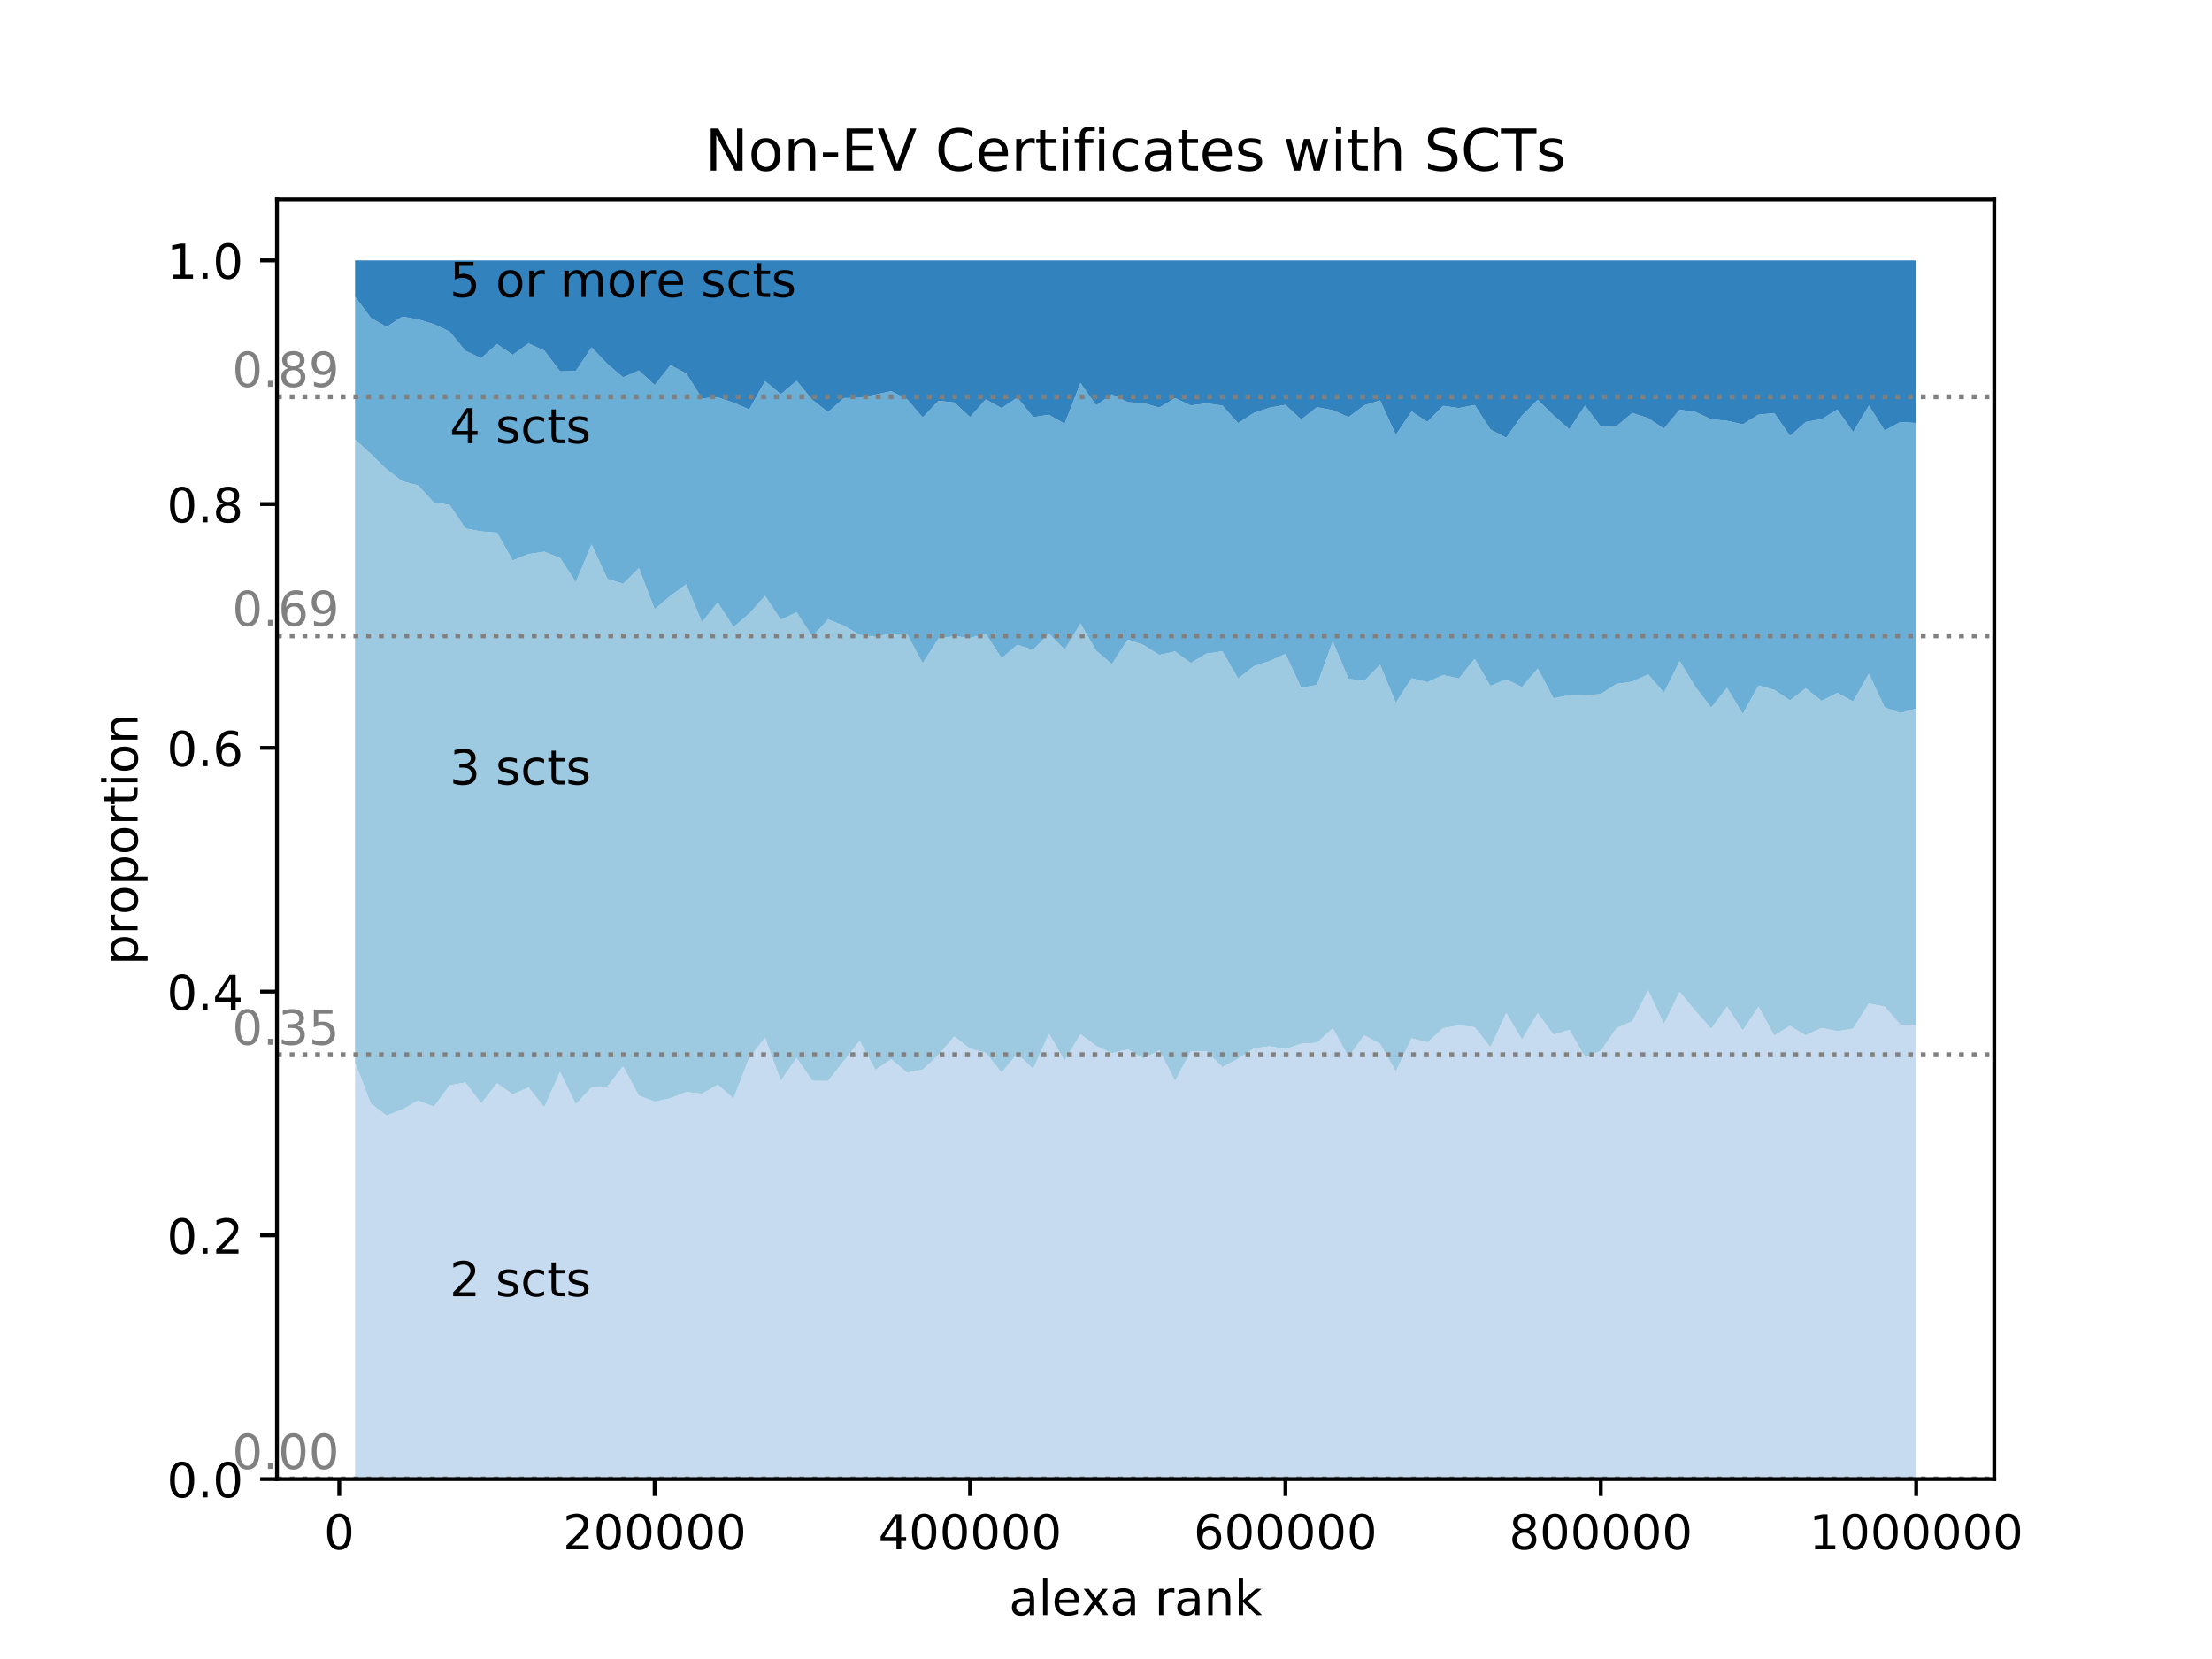 <?xml version="1.0" encoding="utf-8" standalone="no"?>
<!DOCTYPE svg PUBLIC "-//W3C//DTD SVG 1.1//EN"
  "http://www.w3.org/Graphics/SVG/1.1/DTD/svg11.dtd">
<!-- Created with matplotlib (http://matplotlib.org/) -->
<svg height="345pt" version="1.1" viewBox="0 0 460 345" width="460pt" xmlns="http://www.w3.org/2000/svg" xmlns:xlink="http://www.w3.org/1999/xlink">
 <defs>
  <style type="text/css">
*{stroke-linecap:butt;stroke-linejoin:round;}
  </style>
 </defs>
 <g id="figure_1">
  <g id="patch_1">
   <path d="M 0 345.6 
L 460.8 345.6 
L 460.8 0 
L 0 0 
z
" style="fill:#ffffff;"/>
  </g>
  <g id="axes_1">
   <g id="patch_2">
    <path d="M 57.6 307.584 
L 414.72 307.584 
L 414.72 41.472 
L 57.6 41.472 
z
" style="fill:#ffffff;"/>
   </g>
   <g id="PolyCollection_1">
    <path clip-path="url(#p43e3d0c79c)" d="M 73.833 307.539 
L 73.833 307.584 
L 77.112 307.584 
L 80.391 307.584 
L 83.671 307.584 
L 86.95 307.584 
L 90.229 307.584 
L 93.509 307.584 
L 96.788 307.584 
L 100.067 307.584 
L 103.347 307.584 
L 106.626 307.584 
L 109.905 307.584 
L 113.185 307.584 
L 116.464 307.584 
L 119.743 307.584 
L 123.023 307.584 
L 126.302 307.584 
L 129.581 307.584 
L 132.861 307.584 
L 136.14 307.584 
L 139.42 307.584 
L 142.699 307.584 
L 145.978 307.584 
L 149.258 307.584 
L 152.537 307.584 
L 155.816 307.584 
L 159.096 307.584 
L 162.375 307.584 
L 165.654 307.584 
L 168.934 307.584 
L 172.213 307.584 
L 175.492 307.584 
L 178.772 307.584 
L 182.051 307.584 
L 185.33 307.584 
L 188.61 307.584 
L 191.889 307.584 
L 195.168 307.584 
L 198.448 307.584 
L 201.727 307.584 
L 205.006 307.584 
L 208.286 307.584 
L 211.565 307.584 
L 214.844 307.584 
L 218.124 307.584 
L 221.403 307.584 
L 224.682 307.584 
L 227.962 307.584 
L 231.241 307.584 
L 234.52 307.584 
L 237.8 307.584 
L 241.079 307.584 
L 244.358 307.584 
L 247.638 307.584 
L 250.917 307.584 
L 254.196 307.584 
L 257.476 307.584 
L 260.755 307.584 
L 264.034 307.584 
L 267.314 307.584 
L 270.593 307.584 
L 273.872 307.584 
L 277.152 307.584 
L 280.431 307.584 
L 283.71 307.584 
L 286.99 307.584 
L 290.269 307.584 
L 293.548 307.584 
L 296.828 307.584 
L 300.107 307.584 
L 303.386 307.584 
L 306.666 307.584 
L 309.945 307.584 
L 313.224 307.584 
L 316.504 307.584 
L 319.783 307.584 
L 323.062 307.584 
L 326.342 307.584 
L 329.621 307.584 
L 332.9 307.584 
L 336.18 307.584 
L 339.459 307.584 
L 342.739 307.584 
L 346.018 307.584 
L 349.297 307.584 
L 352.577 307.584 
L 355.856 307.584 
L 359.135 307.584 
L 362.415 307.584 
L 365.694 307.584 
L 368.973 307.584 
L 372.253 307.584 
L 375.532 307.584 
L 378.811 307.584 
L 382.091 307.584 
L 385.37 307.584 
L 388.649 307.584 
L 391.929 307.584 
L 395.208 307.584 
L 398.487 307.584 
L 398.487 307.584 
L 398.487 307.584 
L 395.208 307.406 
L 391.929 307.584 
L 388.649 307.406 
L 385.37 307.584 
L 382.091 307.584 
L 378.811 307.584 
L 375.532 307.406 
L 372.253 307.584 
L 368.973 307.584 
L 365.694 307.584 
L 362.415 307.584 
L 359.135 307.497 
L 355.856 307.584 
L 352.577 307.584 
L 349.297 307.584 
L 346.018 307.403 
L 342.739 307.584 
L 339.459 307.226 
L 336.18 307.584 
L 332.9 307.584 
L 329.621 307.322 
L 326.342 307.496 
L 323.062 307.584 
L 319.783 307.584 
L 316.504 307.584 
L 313.224 307.584 
L 309.945 307.584 
L 306.666 307.495 
L 303.386 307.584 
L 300.107 307.584 
L 296.828 307.584 
L 293.548 307.4 
L 290.269 307.584 
L 286.99 307.408 
L 283.71 307.584 
L 280.431 307.584 
L 277.152 307.584 
L 273.872 307.584 
L 270.593 307.402 
L 267.314 307.235 
L 264.034 307.584 
L 260.755 307.584 
L 257.476 307.584 
L 254.196 307.584 
L 250.917 307.584 
L 247.638 307.584 
L 244.358 307.584 
L 241.079 307.491 
L 237.8 307.584 
L 234.52 307.584 
L 231.241 307.584 
L 227.962 307.584 
L 224.682 307.397 
L 221.403 307.584 
L 218.124 307.414 
L 214.844 307.493 
L 211.565 307.584 
L 208.286 307.225 
L 205.006 307.409 
L 201.727 307.584 
L 198.448 307.406 
L 195.168 307.584 
L 191.889 307.584 
L 188.61 307.398 
L 185.33 307.584 
L 182.051 307.584 
L 178.772 307.584 
L 175.492 307.584 
L 172.213 307.584 
L 168.934 307.411 
L 165.654 307.584 
L 162.375 307.584 
L 159.096 307.406 
L 155.816 307.584 
L 152.537 307.584 
L 149.258 307.584 
L 145.978 307.407 
L 142.699 307.584 
L 139.42 307.584 
L 136.14 307.584 
L 132.861 307.406 
L 129.581 307.584 
L 126.302 307.584 
L 123.023 307.584 
L 119.743 307.584 
L 116.464 307.584 
L 113.185 307.584 
L 109.905 307.584 
L 106.626 307.584 
L 103.347 307.584 
L 100.067 307.584 
L 96.788 307.584 
L 93.509 307.584 
L 90.229 307.584 
L 86.95 307.584 
L 83.671 307.584 
L 80.391 307.584 
L 77.112 307.584 
L 73.833 307.539 
z
" style="fill:#fdae6b;"/>
   </g>
   <g id="PolyCollection_2">
    <path clip-path="url(#p43e3d0c79c)" d="M 73.833 220.939 
L 73.833 307.539 
L 77.112 307.584 
L 80.391 307.584 
L 83.671 307.584 
L 86.95 307.584 
L 90.229 307.584 
L 93.509 307.584 
L 96.788 307.584 
L 100.067 307.584 
L 103.347 307.584 
L 106.626 307.584 
L 109.905 307.584 
L 113.185 307.584 
L 116.464 307.584 
L 119.743 307.584 
L 123.023 307.584 
L 126.302 307.584 
L 129.581 307.584 
L 132.861 307.406 
L 136.14 307.584 
L 139.42 307.584 
L 142.699 307.584 
L 145.978 307.407 
L 149.258 307.584 
L 152.537 307.584 
L 155.816 307.584 
L 159.096 307.406 
L 162.375 307.584 
L 165.654 307.584 
L 168.934 307.411 
L 172.213 307.584 
L 175.492 307.584 
L 178.772 307.584 
L 182.051 307.584 
L 185.33 307.584 
L 188.61 307.398 
L 191.889 307.584 
L 195.168 307.584 
L 198.448 307.406 
L 201.727 307.584 
L 205.006 307.409 
L 208.286 307.225 
L 211.565 307.584 
L 214.844 307.493 
L 218.124 307.414 
L 221.403 307.584 
L 224.682 307.397 
L 227.962 307.584 
L 231.241 307.584 
L 234.52 307.584 
L 237.8 307.584 
L 241.079 307.491 
L 244.358 307.584 
L 247.638 307.584 
L 250.917 307.584 
L 254.196 307.584 
L 257.476 307.584 
L 260.755 307.584 
L 264.034 307.584 
L 267.314 307.235 
L 270.593 307.402 
L 273.872 307.584 
L 277.152 307.584 
L 280.431 307.584 
L 283.71 307.584 
L 286.99 307.408 
L 290.269 307.584 
L 293.548 307.4 
L 296.828 307.584 
L 300.107 307.584 
L 303.386 307.584 
L 306.666 307.495 
L 309.945 307.584 
L 313.224 307.584 
L 316.504 307.584 
L 319.783 307.584 
L 323.062 307.584 
L 326.342 307.496 
L 329.621 307.322 
L 332.9 307.584 
L 336.18 307.584 
L 339.459 307.226 
L 342.739 307.584 
L 346.018 307.403 
L 349.297 307.584 
L 352.577 307.584 
L 355.856 307.584 
L 359.135 307.497 
L 362.415 307.584 
L 365.694 307.584 
L 368.973 307.584 
L 372.253 307.584 
L 375.532 307.406 
L 378.811 307.584 
L 382.091 307.584 
L 385.37 307.584 
L 388.649 307.406 
L 391.929 307.584 
L 395.208 307.406 
L 398.487 307.584 
L 398.487 213.077 
L 398.487 213.077 
L 395.208 213.09 
L 391.929 209.337 
L 388.649 208.702 
L 385.37 213.898 
L 382.091 214.451 
L 378.811 213.766 
L 375.532 215.311 
L 372.253 213.348 
L 368.973 215.338 
L 365.694 209.373 
L 362.415 214.303 
L 359.135 209.335 
L 355.856 213.958 
L 352.577 210.249 
L 349.297 206.244 
L 346.018 212.974 
L 342.739 205.951 
L 339.459 212.376 
L 336.18 213.799 
L 332.9 218.545 
L 329.621 219.845 
L 326.342 214.184 
L 323.062 215.174 
L 319.783 210.707 
L 316.504 216.19 
L 313.224 210.657 
L 309.945 217.79 
L 306.666 213.609 
L 303.386 213.246 
L 300.107 213.821 
L 296.828 216.788 
L 293.548 215.908 
L 290.269 222.841 
L 286.99 217.063 
L 283.71 215.317 
L 280.431 219.774 
L 277.152 213.842 
L 273.872 216.859 
L 270.593 217.057 
L 267.314 218.155 
L 264.034 217.578 
L 260.755 218.025 
L 257.476 220.188 
L 254.196 221.922 
L 250.917 218.628 
L 247.638 218.648 
L 244.358 224.797 
L 241.079 218.437 
L 237.8 220.145 
L 234.52 218.203 
L 231.241 219.046 
L 227.962 217.525 
L 224.682 215.067 
L 221.403 220.584 
L 218.124 214.983 
L 214.844 222.317 
L 211.565 219.139 
L 208.286 223.044 
L 205.006 218.928 
L 201.727 218.092 
L 198.448 215.537 
L 195.168 219.386 
L 191.889 222.44 
L 188.61 223.073 
L 185.33 220.301 
L 182.051 222.492 
L 178.772 216.475 
L 175.492 220.624 
L 172.213 224.811 
L 168.934 224.773 
L 165.654 219.997 
L 162.375 224.765 
L 159.096 215.795 
L 155.816 219.984 
L 152.537 228.458 
L 149.258 225.597 
L 145.978 227.443 
L 142.699 227.092 
L 139.42 228.395 
L 136.14 229.09 
L 132.861 227.868 
L 129.581 221.753 
L 126.302 225.965 
L 123.023 226.121 
L 119.743 229.66 
L 116.464 222.937 
L 113.185 230.252 
L 109.905 226.155 
L 106.626 227.597 
L 103.347 225.291 
L 100.067 229.484 
L 96.788 225.117 
L 93.509 225.69 
L 90.229 230.16 
L 86.95 228.885 
L 83.671 230.716 
L 80.391 232.005 
L 77.112 229.486 
L 73.833 220.939 
z
" style="fill:#c6dbef;"/>
   </g>
   <g id="PolyCollection_3">
    <path clip-path="url(#p43e3d0c79c)" d="M 73.833 91.4 
L 73.833 220.939 
L 77.112 229.486 
L 80.391 232.005 
L 83.671 230.716 
L 86.95 228.885 
L 90.229 230.16 
L 93.509 225.69 
L 96.788 225.117 
L 100.067 229.484 
L 103.347 225.291 
L 106.626 227.597 
L 109.905 226.155 
L 113.185 230.252 
L 116.464 222.937 
L 119.743 229.66 
L 123.023 226.121 
L 126.302 225.965 
L 129.581 221.753 
L 132.861 227.868 
L 136.14 229.09 
L 139.42 228.395 
L 142.699 227.092 
L 145.978 227.443 
L 149.258 225.597 
L 152.537 228.458 
L 155.816 219.984 
L 159.096 215.795 
L 162.375 224.765 
L 165.654 219.997 
L 168.934 224.773 
L 172.213 224.811 
L 175.492 220.624 
L 178.772 216.475 
L 182.051 222.492 
L 185.33 220.301 
L 188.61 223.073 
L 191.889 222.44 
L 195.168 219.386 
L 198.448 215.537 
L 201.727 218.092 
L 205.006 218.928 
L 208.286 223.044 
L 211.565 219.139 
L 214.844 222.317 
L 218.124 214.983 
L 221.403 220.584 
L 224.682 215.067 
L 227.962 217.525 
L 231.241 219.046 
L 234.52 218.203 
L 237.8 220.145 
L 241.079 218.437 
L 244.358 224.797 
L 247.638 218.648 
L 250.917 218.628 
L 254.196 221.922 
L 257.476 220.188 
L 260.755 218.025 
L 264.034 217.578 
L 267.314 218.155 
L 270.593 217.057 
L 273.872 216.859 
L 277.152 213.842 
L 280.431 219.774 
L 283.71 215.317 
L 286.99 217.063 
L 290.269 222.841 
L 293.548 215.908 
L 296.828 216.788 
L 300.107 213.821 
L 303.386 213.246 
L 306.666 213.609 
L 309.945 217.79 
L 313.224 210.657 
L 316.504 216.19 
L 319.783 210.707 
L 323.062 215.174 
L 326.342 214.184 
L 329.621 219.845 
L 332.9 218.545 
L 336.18 213.799 
L 339.459 212.376 
L 342.739 205.951 
L 346.018 212.974 
L 349.297 206.244 
L 352.577 210.249 
L 355.856 213.958 
L 359.135 209.335 
L 362.415 214.303 
L 365.694 209.373 
L 368.973 215.338 
L 372.253 213.348 
L 375.532 215.311 
L 378.811 213.766 
L 382.091 214.451 
L 385.37 213.898 
L 388.649 208.702 
L 391.929 209.337 
L 395.208 213.09 
L 398.487 213.077 
L 398.487 147.347 
L 398.487 147.347 
L 395.208 148.281 
L 391.929 147.114 
L 388.649 140.109 
L 385.37 145.876 
L 382.091 144.074 
L 378.811 145.759 
L 375.532 143.128 
L 372.253 145.661 
L 368.973 143.456 
L 365.694 142.543 
L 362.415 148.474 
L 359.135 143.049 
L 355.856 147.146 
L 352.577 142.87 
L 349.297 137.484 
L 346.018 144.051 
L 342.739 140.247 
L 339.459 141.753 
L 336.18 142.217 
L 332.9 144.331 
L 329.621 144.59 
L 326.342 144.551 
L 323.062 145.223 
L 319.783 139.047 
L 316.504 142.879 
L 313.224 141.272 
L 309.945 142.645 
L 306.666 137.027 
L 303.386 141.11 
L 300.107 140.394 
L 296.828 141.87 
L 293.548 141.043 
L 290.269 146.161 
L 286.99 138.243 
L 283.71 141.612 
L 280.431 141.165 
L 277.152 133.416 
L 273.872 142.44 
L 270.593 143.03 
L 267.314 135.975 
L 264.034 137.483 
L 260.755 138.535 
L 257.476 141.103 
L 254.196 135.441 
L 250.917 135.92 
L 247.638 137.881 
L 244.358 135.481 
L 241.079 136.197 
L 237.8 134.14 
L 234.52 133.01 
L 231.241 138.128 
L 227.962 135.326 
L 224.682 129.653 
L 221.403 135.132 
L 218.124 131.752 
L 214.844 135.143 
L 211.565 134.093 
L 208.286 136.887 
L 205.006 131.849 
L 201.727 132.652 
L 198.448 132.304 
L 195.168 132.795 
L 191.889 137.93 
L 188.61 131.861 
L 185.33 131.719 
L 182.051 132.443 
L 178.772 132.026 
L 175.492 130.115 
L 172.213 128.817 
L 168.934 132.378 
L 165.654 127.344 
L 162.375 128.887 
L 159.096 123.918 
L 155.816 127.615 
L 152.537 130.396 
L 149.258 125.271 
L 145.978 129.414 
L 142.699 121.499 
L 139.42 123.912 
L 136.14 126.681 
L 132.861 118.148 
L 129.581 121.429 
L 126.302 120.365 
L 123.023 113.225 
L 119.743 121.067 
L 116.464 116.04 
L 113.185 114.742 
L 109.905 115.216 
L 106.626 116.561 
L 103.347 110.761 
L 100.067 110.509 
L 96.788 109.896 
L 93.509 105.004 
L 90.229 104.516 
L 86.95 100.952 
L 83.671 100.097 
L 80.391 97.591 
L 77.112 94.411 
L 73.833 91.4 
z
" style="fill:#9ecae1;"/>
   </g>
   <g id="PolyCollection_4">
    <path clip-path="url(#p43e3d0c79c)" d="M 73.833 61.676 
L 73.833 91.4 
L 77.112 94.411 
L 80.391 97.591 
L 83.671 100.097 
L 86.95 100.952 
L 90.229 104.516 
L 93.509 105.004 
L 96.788 109.896 
L 100.067 110.509 
L 103.347 110.761 
L 106.626 116.561 
L 109.905 115.216 
L 113.185 114.742 
L 116.464 116.04 
L 119.743 121.067 
L 123.023 113.225 
L 126.302 120.365 
L 129.581 121.429 
L 132.861 118.148 
L 136.14 126.681 
L 139.42 123.912 
L 142.699 121.499 
L 145.978 129.414 
L 149.258 125.271 
L 152.537 130.396 
L 155.816 127.615 
L 159.096 123.918 
L 162.375 128.887 
L 165.654 127.344 
L 168.934 132.378 
L 172.213 128.817 
L 175.492 130.115 
L 178.772 132.026 
L 182.051 132.443 
L 185.33 131.719 
L 188.61 131.861 
L 191.889 137.93 
L 195.168 132.795 
L 198.448 132.304 
L 201.727 132.652 
L 205.006 131.849 
L 208.286 136.887 
L 211.565 134.093 
L 214.844 135.143 
L 218.124 131.752 
L 221.403 135.132 
L 224.682 129.653 
L 227.962 135.326 
L 231.241 138.128 
L 234.52 133.01 
L 237.8 134.14 
L 241.079 136.197 
L 244.358 135.481 
L 247.638 137.881 
L 250.917 135.92 
L 254.196 135.441 
L 257.476 141.103 
L 260.755 138.535 
L 264.034 137.483 
L 267.314 135.975 
L 270.593 143.03 
L 273.872 142.44 
L 277.152 133.416 
L 280.431 141.165 
L 283.71 141.612 
L 286.99 138.243 
L 290.269 146.161 
L 293.548 141.043 
L 296.828 141.87 
L 300.107 140.394 
L 303.386 141.11 
L 306.666 137.027 
L 309.945 142.645 
L 313.224 141.272 
L 316.504 142.879 
L 319.783 139.047 
L 323.062 145.223 
L 326.342 144.551 
L 329.621 144.59 
L 332.9 144.331 
L 336.18 142.217 
L 339.459 141.753 
L 342.739 140.247 
L 346.018 144.051 
L 349.297 137.484 
L 352.577 142.87 
L 355.856 147.146 
L 359.135 143.049 
L 362.415 148.474 
L 365.694 142.543 
L 368.973 143.456 
L 372.253 145.661 
L 375.532 143.128 
L 378.811 145.759 
L 382.091 144.074 
L 385.37 145.876 
L 388.649 140.109 
L 391.929 147.114 
L 395.208 148.281 
L 398.487 147.347 
L 398.487 87.965 
L 398.487 87.965 
L 395.208 87.752 
L 391.929 89.531 
L 388.649 84.343 
L 385.37 89.842 
L 382.091 85.16 
L 378.811 87.178 
L 375.532 87.746 
L 372.253 90.66 
L 368.973 85.9 
L 365.694 86.233 
L 362.415 88.239 
L 359.135 87.505 
L 355.856 87.194 
L 352.577 85.681 
L 349.297 85.194 
L 346.018 89.148 
L 342.739 86.95 
L 339.459 85.88 
L 336.18 88.599 
L 332.9 88.736 
L 329.621 84.351 
L 326.342 89.268 
L 323.062 86.368 
L 319.783 83.171 
L 316.504 86.411 
L 313.224 91.043 
L 309.945 89.303 
L 306.666 84.227 
L 303.386 84.859 
L 300.107 84.397 
L 296.828 87.743 
L 293.548 85.56 
L 290.269 90.425 
L 286.99 83.262 
L 283.71 84.296 
L 280.431 86.744 
L 277.152 85.302 
L 273.872 84.675 
L 270.593 87.237 
L 267.314 84.187 
L 264.034 84.777 
L 260.755 85.869 
L 257.476 88 
L 254.196 84.335 
L 250.917 83.889 
L 247.638 84.315 
L 244.358 82.798 
L 241.079 84.762 
L 237.8 83.829 
L 234.52 83.641 
L 231.241 81.993 
L 227.962 84.287 
L 224.682 79.656 
L 221.403 88.124 
L 218.124 86.261 
L 214.844 86.743 
L 211.565 82.672 
L 208.286 84.869 
L 205.006 83.054 
L 201.727 86.736 
L 198.448 83.699 
L 195.168 83.354 
L 191.889 86.808 
L 188.61 82.997 
L 185.33 81.36 
L 182.051 82.049 
L 178.772 82.725 
L 175.492 82.785 
L 172.213 85.708 
L 168.934 83.158 
L 165.654 79.208 
L 162.375 81.979 
L 159.096 79.266 
L 155.816 85.14 
L 152.537 83.732 
L 149.258 82.63 
L 145.978 82.835 
L 142.699 77.656 
L 139.42 75.957 
L 136.14 80.075 
L 132.861 77.047 
L 129.581 78.47 
L 126.302 75.685 
L 123.023 72.247 
L 119.743 77.146 
L 116.464 77.23 
L 113.185 72.908 
L 109.905 71.422 
L 106.626 73.8 
L 103.347 71.558 
L 100.067 74.5 
L 96.788 72.96 
L 93.509 68.955 
L 90.229 67.419 
L 86.95 66.416 
L 83.671 65.841 
L 80.391 67.98 
L 77.112 66.097 
L 73.833 61.676 
z
" style="fill:#6baed6;"/>
   </g>
   <g id="PolyCollection_5">
    <path clip-path="url(#p43e3d0c79c)" d="M 73.833 54.144 
L 73.833 61.676 
L 77.112 66.097 
L 80.391 67.98 
L 83.671 65.841 
L 86.95 66.416 
L 90.229 67.419 
L 93.509 68.955 
L 96.788 72.96 
L 100.067 74.5 
L 103.347 71.558 
L 106.626 73.8 
L 109.905 71.422 
L 113.185 72.908 
L 116.464 77.23 
L 119.743 77.146 
L 123.023 72.247 
L 126.302 75.685 
L 129.581 78.47 
L 132.861 77.047 
L 136.14 80.075 
L 139.42 75.957 
L 142.699 77.656 
L 145.978 82.835 
L 149.258 82.63 
L 152.537 83.732 
L 155.816 85.14 
L 159.096 79.266 
L 162.375 81.979 
L 165.654 79.208 
L 168.934 83.158 
L 172.213 85.708 
L 175.492 82.785 
L 178.772 82.725 
L 182.051 82.049 
L 185.33 81.36 
L 188.61 82.997 
L 191.889 86.808 
L 195.168 83.354 
L 198.448 83.699 
L 201.727 86.736 
L 205.006 83.054 
L 208.286 84.869 
L 211.565 82.672 
L 214.844 86.743 
L 218.124 86.261 
L 221.403 88.124 
L 224.682 79.656 
L 227.962 84.287 
L 231.241 81.993 
L 234.52 83.641 
L 237.8 83.829 
L 241.079 84.762 
L 244.358 82.798 
L 247.638 84.315 
L 250.917 83.889 
L 254.196 84.335 
L 257.476 88 
L 260.755 85.869 
L 264.034 84.777 
L 267.314 84.187 
L 270.593 87.237 
L 273.872 84.675 
L 277.152 85.302 
L 280.431 86.744 
L 283.71 84.296 
L 286.99 83.262 
L 290.269 90.425 
L 293.548 85.56 
L 296.828 87.743 
L 300.107 84.397 
L 303.386 84.859 
L 306.666 84.227 
L 309.945 89.303 
L 313.224 91.043 
L 316.504 86.411 
L 319.783 83.171 
L 323.062 86.368 
L 326.342 89.268 
L 329.621 84.351 
L 332.9 88.736 
L 336.18 88.599 
L 339.459 85.88 
L 342.739 86.95 
L 346.018 89.148 
L 349.297 85.194 
L 352.577 85.681 
L 355.856 87.194 
L 359.135 87.505 
L 362.415 88.239 
L 365.694 86.233 
L 368.973 85.9 
L 372.253 90.66 
L 375.532 87.746 
L 378.811 87.178 
L 382.091 85.16 
L 385.37 89.842 
L 388.649 84.343 
L 391.929 89.531 
L 395.208 87.752 
L 398.487 87.965 
L 398.487 54.144 
L 398.487 54.144 
L 395.208 54.144 
L 391.929 54.144 
L 388.649 54.144 
L 385.37 54.144 
L 382.091 54.144 
L 378.811 54.144 
L 375.532 54.144 
L 372.253 54.144 
L 368.973 54.144 
L 365.694 54.144 
L 362.415 54.144 
L 359.135 54.144 
L 355.856 54.144 
L 352.577 54.144 
L 349.297 54.144 
L 346.018 54.144 
L 342.739 54.144 
L 339.459 54.144 
L 336.18 54.144 
L 332.9 54.144 
L 329.621 54.144 
L 326.342 54.144 
L 323.062 54.144 
L 319.783 54.144 
L 316.504 54.144 
L 313.224 54.144 
L 309.945 54.144 
L 306.666 54.144 
L 303.386 54.144 
L 300.107 54.144 
L 296.828 54.144 
L 293.548 54.144 
L 290.269 54.144 
L 286.99 54.144 
L 283.71 54.144 
L 280.431 54.144 
L 277.152 54.144 
L 273.872 54.144 
L 270.593 54.144 
L 267.314 54.144 
L 264.034 54.144 
L 260.755 54.144 
L 257.476 54.144 
L 254.196 54.144 
L 250.917 54.144 
L 247.638 54.144 
L 244.358 54.144 
L 241.079 54.144 
L 237.8 54.144 
L 234.52 54.144 
L 231.241 54.144 
L 227.962 54.144 
L 224.682 54.144 
L 221.403 54.144 
L 218.124 54.144 
L 214.844 54.144 
L 211.565 54.144 
L 208.286 54.144 
L 205.006 54.144 
L 201.727 54.144 
L 198.448 54.144 
L 195.168 54.144 
L 191.889 54.144 
L 188.61 54.144 
L 185.33 54.144 
L 182.051 54.144 
L 178.772 54.144 
L 175.492 54.144 
L 172.213 54.144 
L 168.934 54.144 
L 165.654 54.144 
L 162.375 54.144 
L 159.096 54.144 
L 155.816 54.144 
L 152.537 54.144 
L 149.258 54.144 
L 145.978 54.144 
L 142.699 54.144 
L 139.42 54.144 
L 136.14 54.144 
L 132.861 54.144 
L 129.581 54.144 
L 126.302 54.144 
L 123.023 54.144 
L 119.743 54.144 
L 116.464 54.144 
L 113.185 54.144 
L 109.905 54.144 
L 106.626 54.144 
L 103.347 54.144 
L 100.067 54.144 
L 96.788 54.144 
L 93.509 54.144 
L 90.229 54.144 
L 86.95 54.144 
L 83.671 54.144 
L 80.391 54.144 
L 77.112 54.144 
L 73.833 54.144 
z
" style="fill:#3182bd;"/>
   </g>
   <g id="matplotlib.axis_1">
    <g id="xtick_1">
     <g id="line2d_1">
      <defs>
       <path d="M 0 0 
L 0 3.5 
" id="m41c75d9f5b" style="stroke:#000000;stroke-width:0.8;"/>
      </defs>
      <g>
       <use style="stroke:#000000;stroke-width:0.8;" x="70.553" xlink:href="#m41c75d9f5b" y="307.584"/>
      </g>
     </g>
     <g id="text_1">
      <!-- 0 -->
      <defs>
       <path d="M 31.781 66.406 
Q 24.172 66.406 20.328 58.906 
Q 16.5 51.422 16.5 36.375 
Q 16.5 21.391 20.328 13.891 
Q 24.172 6.391 31.781 6.391 
Q 39.453 6.391 43.281 13.891 
Q 47.125 21.391 47.125 36.375 
Q 47.125 51.422 43.281 58.906 
Q 39.453 66.406 31.781 66.406 
z
M 31.781 74.219 
Q 44.047 74.219 50.516 64.516 
Q 56.984 54.828 56.984 36.375 
Q 56.984 17.969 50.516 8.266 
Q 44.047 -1.422 31.781 -1.422 
Q 19.531 -1.422 13.062 8.266 
Q 6.594 17.969 6.594 36.375 
Q 6.594 54.828 13.062 64.516 
Q 19.531 74.219 31.781 74.219 
z
" id="DejaVuSans-30"/>
      </defs>
      <g transform="translate(67.372 322.182)scale(0.1 -0.1)">
       <use xlink:href="#DejaVuSans-30"/>
      </g>
     </g>
    </g>
    <g id="xtick_2">
     <g id="line2d_2">
      <g>
       <use style="stroke:#000000;stroke-width:0.8;" x="136.14" xlink:href="#m41c75d9f5b" y="307.584"/>
      </g>
     </g>
     <g id="text_2">
      <!-- 200000 -->
      <defs>
       <path d="M 19.188 8.297 
L 53.609 8.297 
L 53.609 0 
L 7.328 0 
L 7.328 8.297 
Q 12.938 14.109 22.625 23.891 
Q 32.328 33.688 34.812 36.531 
Q 39.547 41.844 41.422 45.531 
Q 43.312 49.219 43.312 52.781 
Q 43.312 58.594 39.234 62.25 
Q 35.156 65.922 28.609 65.922 
Q 23.969 65.922 18.812 64.312 
Q 13.672 62.703 7.812 59.422 
L 7.812 69.391 
Q 13.766 71.781 18.938 73 
Q 24.125 74.219 28.422 74.219 
Q 39.75 74.219 46.484 68.547 
Q 53.219 62.891 53.219 53.422 
Q 53.219 48.922 51.531 44.891 
Q 49.859 40.875 45.406 35.406 
Q 44.188 33.984 37.641 27.219 
Q 31.109 20.453 19.188 8.297 
z
" id="DejaVuSans-32"/>
      </defs>
      <g transform="translate(117.053 322.182)scale(0.1 -0.1)">
       <use xlink:href="#DejaVuSans-32"/>
       <use x="63.623" xlink:href="#DejaVuSans-30"/>
       <use x="127.246" xlink:href="#DejaVuSans-30"/>
       <use x="190.869" xlink:href="#DejaVuSans-30"/>
       <use x="254.492" xlink:href="#DejaVuSans-30"/>
       <use x="318.115" xlink:href="#DejaVuSans-30"/>
      </g>
     </g>
    </g>
    <g id="xtick_3">
     <g id="line2d_3">
      <g>
       <use style="stroke:#000000;stroke-width:0.8;" x="201.727" xlink:href="#m41c75d9f5b" y="307.584"/>
      </g>
     </g>
     <g id="text_3">
      <!-- 400000 -->
      <defs>
       <path d="M 37.797 64.312 
L 12.891 25.391 
L 37.797 25.391 
z
M 35.203 72.906 
L 47.609 72.906 
L 47.609 25.391 
L 58.016 25.391 
L 58.016 17.188 
L 47.609 17.188 
L 47.609 0 
L 37.797 0 
L 37.797 17.188 
L 4.891 17.188 
L 4.891 26.703 
z
" id="DejaVuSans-34"/>
      </defs>
      <g transform="translate(182.639 322.182)scale(0.1 -0.1)">
       <use xlink:href="#DejaVuSans-34"/>
       <use x="63.623" xlink:href="#DejaVuSans-30"/>
       <use x="127.246" xlink:href="#DejaVuSans-30"/>
       <use x="190.869" xlink:href="#DejaVuSans-30"/>
       <use x="254.492" xlink:href="#DejaVuSans-30"/>
       <use x="318.115" xlink:href="#DejaVuSans-30"/>
      </g>
     </g>
    </g>
    <g id="xtick_4">
     <g id="line2d_4">
      <g>
       <use style="stroke:#000000;stroke-width:0.8;" x="267.314" xlink:href="#m41c75d9f5b" y="307.584"/>
      </g>
     </g>
     <g id="text_4">
      <!-- 600000 -->
      <defs>
       <path d="M 33.016 40.375 
Q 26.375 40.375 22.484 35.828 
Q 18.609 31.297 18.609 23.391 
Q 18.609 15.531 22.484 10.953 
Q 26.375 6.391 33.016 6.391 
Q 39.656 6.391 43.531 10.953 
Q 47.406 15.531 47.406 23.391 
Q 47.406 31.297 43.531 35.828 
Q 39.656 40.375 33.016 40.375 
z
M 52.594 71.297 
L 52.594 62.312 
Q 48.875 64.062 45.094 64.984 
Q 41.312 65.922 37.594 65.922 
Q 27.828 65.922 22.672 59.328 
Q 17.531 52.734 16.797 39.406 
Q 19.672 43.656 24.016 45.922 
Q 28.375 48.188 33.594 48.188 
Q 44.578 48.188 50.953 41.516 
Q 57.328 34.859 57.328 23.391 
Q 57.328 12.156 50.688 5.359 
Q 44.047 -1.422 33.016 -1.422 
Q 20.359 -1.422 13.672 8.266 
Q 6.984 17.969 6.984 36.375 
Q 6.984 53.656 15.188 63.938 
Q 23.391 74.219 37.203 74.219 
Q 40.922 74.219 44.703 73.484 
Q 48.484 72.75 52.594 71.297 
z
" id="DejaVuSans-36"/>
      </defs>
      <g transform="translate(248.226 322.182)scale(0.1 -0.1)">
       <use xlink:href="#DejaVuSans-36"/>
       <use x="63.623" xlink:href="#DejaVuSans-30"/>
       <use x="127.246" xlink:href="#DejaVuSans-30"/>
       <use x="190.869" xlink:href="#DejaVuSans-30"/>
       <use x="254.492" xlink:href="#DejaVuSans-30"/>
       <use x="318.115" xlink:href="#DejaVuSans-30"/>
      </g>
     </g>
    </g>
    <g id="xtick_5">
     <g id="line2d_5">
      <g>
       <use style="stroke:#000000;stroke-width:0.8;" x="332.9" xlink:href="#m41c75d9f5b" y="307.584"/>
      </g>
     </g>
     <g id="text_5">
      <!-- 800000 -->
      <defs>
       <path d="M 31.781 34.625 
Q 24.75 34.625 20.719 30.859 
Q 16.703 27.094 16.703 20.516 
Q 16.703 13.922 20.719 10.156 
Q 24.75 6.391 31.781 6.391 
Q 38.812 6.391 42.859 10.172 
Q 46.922 13.969 46.922 20.516 
Q 46.922 27.094 42.891 30.859 
Q 38.875 34.625 31.781 34.625 
z
M 21.922 38.812 
Q 15.578 40.375 12.031 44.719 
Q 8.5 49.078 8.5 55.328 
Q 8.5 64.062 14.719 69.141 
Q 20.953 74.219 31.781 74.219 
Q 42.672 74.219 48.875 69.141 
Q 55.078 64.062 55.078 55.328 
Q 55.078 49.078 51.531 44.719 
Q 48 40.375 41.703 38.812 
Q 48.828 37.156 52.797 32.312 
Q 56.781 27.484 56.781 20.516 
Q 56.781 9.906 50.312 4.234 
Q 43.844 -1.422 31.781 -1.422 
Q 19.734 -1.422 13.25 4.234 
Q 6.781 9.906 6.781 20.516 
Q 6.781 27.484 10.781 32.312 
Q 14.797 37.156 21.922 38.812 
z
M 18.312 54.391 
Q 18.312 48.734 21.844 45.562 
Q 25.391 42.391 31.781 42.391 
Q 38.141 42.391 41.719 45.562 
Q 45.312 48.734 45.312 54.391 
Q 45.312 60.062 41.719 63.234 
Q 38.141 66.406 31.781 66.406 
Q 25.391 66.406 21.844 63.234 
Q 18.312 60.062 18.312 54.391 
z
" id="DejaVuSans-38"/>
      </defs>
      <g transform="translate(313.813 322.182)scale(0.1 -0.1)">
       <use xlink:href="#DejaVuSans-38"/>
       <use x="63.623" xlink:href="#DejaVuSans-30"/>
       <use x="127.246" xlink:href="#DejaVuSans-30"/>
       <use x="190.869" xlink:href="#DejaVuSans-30"/>
       <use x="254.492" xlink:href="#DejaVuSans-30"/>
       <use x="318.115" xlink:href="#DejaVuSans-30"/>
      </g>
     </g>
    </g>
    <g id="xtick_6">
     <g id="line2d_6">
      <g>
       <use style="stroke:#000000;stroke-width:0.8;" x="398.487" xlink:href="#m41c75d9f5b" y="307.584"/>
      </g>
     </g>
     <g id="text_6">
      <!-- 1000000 -->
      <defs>
       <path d="M 12.406 8.297 
L 28.516 8.297 
L 28.516 63.922 
L 10.984 60.406 
L 10.984 69.391 
L 28.422 72.906 
L 38.281 72.906 
L 38.281 8.297 
L 54.391 8.297 
L 54.391 0 
L 12.406 0 
z
" id="DejaVuSans-31"/>
      </defs>
      <g transform="translate(376.219 322.182)scale(0.1 -0.1)">
       <use xlink:href="#DejaVuSans-31"/>
       <use x="63.623" xlink:href="#DejaVuSans-30"/>
       <use x="127.246" xlink:href="#DejaVuSans-30"/>
       <use x="190.869" xlink:href="#DejaVuSans-30"/>
       <use x="254.492" xlink:href="#DejaVuSans-30"/>
       <use x="318.115" xlink:href="#DejaVuSans-30"/>
       <use x="381.738" xlink:href="#DejaVuSans-30"/>
      </g>
     </g>
    </g>
    <g id="text_7">
     <!-- alexa rank -->
     <defs>
      <path d="M 34.281 27.484 
Q 23.391 27.484 19.188 25 
Q 14.984 22.516 14.984 16.5 
Q 14.984 11.719 18.141 8.906 
Q 21.297 6.109 26.703 6.109 
Q 34.188 6.109 38.703 11.406 
Q 43.219 16.703 43.219 25.484 
L 43.219 27.484 
z
M 52.203 31.203 
L 52.203 0 
L 43.219 0 
L 43.219 8.297 
Q 40.141 3.328 35.547 0.953 
Q 30.953 -1.422 24.312 -1.422 
Q 15.922 -1.422 10.953 3.297 
Q 6 8.016 6 15.922 
Q 6 25.141 12.172 29.828 
Q 18.359 34.516 30.609 34.516 
L 43.219 34.516 
L 43.219 35.406 
Q 43.219 41.609 39.141 45 
Q 35.062 48.391 27.688 48.391 
Q 23 48.391 18.547 47.266 
Q 14.109 46.141 10.016 43.891 
L 10.016 52.203 
Q 14.938 54.109 19.578 55.047 
Q 24.219 56 28.609 56 
Q 40.484 56 46.344 49.844 
Q 52.203 43.703 52.203 31.203 
z
" id="DejaVuSans-61"/>
      <path d="M 9.422 75.984 
L 18.406 75.984 
L 18.406 0 
L 9.422 0 
z
" id="DejaVuSans-6c"/>
      <path d="M 56.203 29.594 
L 56.203 25.203 
L 14.891 25.203 
Q 15.484 15.922 20.484 11.062 
Q 25.484 6.203 34.422 6.203 
Q 39.594 6.203 44.453 7.469 
Q 49.312 8.734 54.109 11.281 
L 54.109 2.781 
Q 49.266 0.734 44.188 -0.344 
Q 39.109 -1.422 33.891 -1.422 
Q 20.797 -1.422 13.156 6.188 
Q 5.516 13.812 5.516 26.812 
Q 5.516 40.234 12.766 48.109 
Q 20.016 56 32.328 56 
Q 43.359 56 49.781 48.891 
Q 56.203 41.797 56.203 29.594 
z
M 47.219 32.234 
Q 47.125 39.594 43.094 43.984 
Q 39.062 48.391 32.422 48.391 
Q 24.906 48.391 20.391 44.141 
Q 15.875 39.891 15.188 32.172 
z
" id="DejaVuSans-65"/>
      <path d="M 54.891 54.688 
L 35.109 28.078 
L 55.906 0 
L 45.312 0 
L 29.391 21.484 
L 13.484 0 
L 2.875 0 
L 24.125 28.609 
L 4.688 54.688 
L 15.281 54.688 
L 29.781 35.203 
L 44.281 54.688 
z
" id="DejaVuSans-78"/>
      <path id="DejaVuSans-20"/>
      <path d="M 41.109 46.297 
Q 39.594 47.172 37.812 47.578 
Q 36.031 48 33.891 48 
Q 26.266 48 22.188 43.047 
Q 18.109 38.094 18.109 28.812 
L 18.109 0 
L 9.078 0 
L 9.078 54.688 
L 18.109 54.688 
L 18.109 46.188 
Q 20.953 51.172 25.484 53.578 
Q 30.031 56 36.531 56 
Q 37.453 56 38.578 55.875 
Q 39.703 55.766 41.062 55.516 
z
" id="DejaVuSans-72"/>
      <path d="M 54.891 33.016 
L 54.891 0 
L 45.906 0 
L 45.906 32.719 
Q 45.906 40.484 42.875 44.328 
Q 39.844 48.188 33.797 48.188 
Q 26.516 48.188 22.312 43.547 
Q 18.109 38.922 18.109 30.906 
L 18.109 0 
L 9.078 0 
L 9.078 54.688 
L 18.109 54.688 
L 18.109 46.188 
Q 21.344 51.125 25.703 53.562 
Q 30.078 56 35.797 56 
Q 45.219 56 50.047 50.172 
Q 54.891 44.344 54.891 33.016 
z
" id="DejaVuSans-6e"/>
      <path d="M 9.078 75.984 
L 18.109 75.984 
L 18.109 31.109 
L 44.922 54.688 
L 56.391 54.688 
L 27.391 29.109 
L 57.625 0 
L 45.906 0 
L 18.109 26.703 
L 18.109 0 
L 9.078 0 
z
" id="DejaVuSans-6b"/>
     </defs>
     <g transform="translate(209.835 335.861)scale(0.1 -0.1)">
      <use xlink:href="#DejaVuSans-61"/>
      <use x="61.279" xlink:href="#DejaVuSans-6c"/>
      <use x="89.062" xlink:href="#DejaVuSans-65"/>
      <use x="150.57" xlink:href="#DejaVuSans-78"/>
      <use x="209.75" xlink:href="#DejaVuSans-61"/>
      <use x="271.029" xlink:href="#DejaVuSans-20"/>
      <use x="302.816" xlink:href="#DejaVuSans-72"/>
      <use x="343.93" xlink:href="#DejaVuSans-61"/>
      <use x="405.209" xlink:href="#DejaVuSans-6e"/>
      <use x="468.588" xlink:href="#DejaVuSans-6b"/>
     </g>
    </g>
   </g>
   <g id="matplotlib.axis_2">
    <g id="ytick_1">
     <g id="line2d_7">
      <defs>
       <path d="M 0 0 
L -3.5 0 
" id="m523137e967" style="stroke:#000000;stroke-width:0.8;"/>
      </defs>
      <g>
       <use style="stroke:#000000;stroke-width:0.8;" x="57.6" xlink:href="#m523137e967" y="307.584"/>
      </g>
     </g>
     <g id="text_8">
      <!-- 0.0 -->
      <defs>
       <path d="M 10.688 12.406 
L 21 12.406 
L 21 0 
L 10.688 0 
z
" id="DejaVuSans-2e"/>
      </defs>
      <g transform="translate(34.697 311.383)scale(0.1 -0.1)">
       <use xlink:href="#DejaVuSans-30"/>
       <use x="63.623" xlink:href="#DejaVuSans-2e"/>
       <use x="95.41" xlink:href="#DejaVuSans-30"/>
      </g>
     </g>
    </g>
    <g id="ytick_2">
     <g id="line2d_8">
      <g>
       <use style="stroke:#000000;stroke-width:0.8;" x="57.6" xlink:href="#m523137e967" y="256.896"/>
      </g>
     </g>
     <g id="text_9">
      <!-- 0.2 -->
      <g transform="translate(34.697 260.695)scale(0.1 -0.1)">
       <use xlink:href="#DejaVuSans-30"/>
       <use x="63.623" xlink:href="#DejaVuSans-2e"/>
       <use x="95.41" xlink:href="#DejaVuSans-32"/>
      </g>
     </g>
    </g>
    <g id="ytick_3">
     <g id="line2d_9">
      <g>
       <use style="stroke:#000000;stroke-width:0.8;" x="57.6" xlink:href="#m523137e967" y="206.208"/>
      </g>
     </g>
     <g id="text_10">
      <!-- 0.4 -->
      <g transform="translate(34.697 210.007)scale(0.1 -0.1)">
       <use xlink:href="#DejaVuSans-30"/>
       <use x="63.623" xlink:href="#DejaVuSans-2e"/>
       <use x="95.41" xlink:href="#DejaVuSans-34"/>
      </g>
     </g>
    </g>
    <g id="ytick_4">
     <g id="line2d_10">
      <g>
       <use style="stroke:#000000;stroke-width:0.8;" x="57.6" xlink:href="#m523137e967" y="155.52"/>
      </g>
     </g>
     <g id="text_11">
      <!-- 0.6 -->
      <g transform="translate(34.697 159.319)scale(0.1 -0.1)">
       <use xlink:href="#DejaVuSans-30"/>
       <use x="63.623" xlink:href="#DejaVuSans-2e"/>
       <use x="95.41" xlink:href="#DejaVuSans-36"/>
      </g>
     </g>
    </g>
    <g id="ytick_5">
     <g id="line2d_11">
      <g>
       <use style="stroke:#000000;stroke-width:0.8;" x="57.6" xlink:href="#m523137e967" y="104.832"/>
      </g>
     </g>
     <g id="text_12">
      <!-- 0.8 -->
      <g transform="translate(34.697 108.631)scale(0.1 -0.1)">
       <use xlink:href="#DejaVuSans-30"/>
       <use x="63.623" xlink:href="#DejaVuSans-2e"/>
       <use x="95.41" xlink:href="#DejaVuSans-38"/>
      </g>
     </g>
    </g>
    <g id="ytick_6">
     <g id="line2d_12">
      <g>
       <use style="stroke:#000000;stroke-width:0.8;" x="57.6" xlink:href="#m523137e967" y="54.144"/>
      </g>
     </g>
     <g id="text_13">
      <!-- 1.0 -->
      <g transform="translate(34.697 57.943)scale(0.1 -0.1)">
       <use xlink:href="#DejaVuSans-31"/>
       <use x="63.623" xlink:href="#DejaVuSans-2e"/>
       <use x="95.41" xlink:href="#DejaVuSans-30"/>
      </g>
     </g>
    </g>
    <g id="text_14">
     <!-- proportion -->
     <defs>
      <path d="M 18.109 8.203 
L 18.109 -20.797 
L 9.078 -20.797 
L 9.078 54.688 
L 18.109 54.688 
L 18.109 46.391 
Q 20.953 51.266 25.266 53.625 
Q 29.594 56 35.594 56 
Q 45.562 56 51.781 48.094 
Q 58.016 40.188 58.016 27.297 
Q 58.016 14.406 51.781 6.484 
Q 45.562 -1.422 35.594 -1.422 
Q 29.594 -1.422 25.266 0.953 
Q 20.953 3.328 18.109 8.203 
z
M 48.688 27.297 
Q 48.688 37.203 44.609 42.844 
Q 40.531 48.484 33.406 48.484 
Q 26.266 48.484 22.188 42.844 
Q 18.109 37.203 18.109 27.297 
Q 18.109 17.391 22.188 11.75 
Q 26.266 6.109 33.406 6.109 
Q 40.531 6.109 44.609 11.75 
Q 48.688 17.391 48.688 27.297 
z
" id="DejaVuSans-70"/>
      <path d="M 30.609 48.391 
Q 23.391 48.391 19.188 42.75 
Q 14.984 37.109 14.984 27.297 
Q 14.984 17.484 19.156 11.844 
Q 23.344 6.203 30.609 6.203 
Q 37.797 6.203 41.984 11.859 
Q 46.188 17.531 46.188 27.297 
Q 46.188 37.016 41.984 42.703 
Q 37.797 48.391 30.609 48.391 
z
M 30.609 56 
Q 42.328 56 49.016 48.375 
Q 55.719 40.766 55.719 27.297 
Q 55.719 13.875 49.016 6.219 
Q 42.328 -1.422 30.609 -1.422 
Q 18.844 -1.422 12.172 6.219 
Q 5.516 13.875 5.516 27.297 
Q 5.516 40.766 12.172 48.375 
Q 18.844 56 30.609 56 
z
" id="DejaVuSans-6f"/>
      <path d="M 18.312 70.219 
L 18.312 54.688 
L 36.812 54.688 
L 36.812 47.703 
L 18.312 47.703 
L 18.312 18.016 
Q 18.312 11.328 20.141 9.422 
Q 21.969 7.516 27.594 7.516 
L 36.812 7.516 
L 36.812 0 
L 27.594 0 
Q 17.188 0 13.234 3.875 
Q 9.281 7.766 9.281 18.016 
L 9.281 47.703 
L 2.688 47.703 
L 2.688 54.688 
L 9.281 54.688 
L 9.281 70.219 
z
" id="DejaVuSans-74"/>
      <path d="M 9.422 54.688 
L 18.406 54.688 
L 18.406 0 
L 9.422 0 
z
M 9.422 75.984 
L 18.406 75.984 
L 18.406 64.594 
L 9.422 64.594 
z
" id="DejaVuSans-69"/>
     </defs>
     <g transform="translate(28.617 200.682)rotate(-90)scale(0.1 -0.1)">
      <use xlink:href="#DejaVuSans-70"/>
      <use x="63.477" xlink:href="#DejaVuSans-72"/>
      <use x="104.559" xlink:href="#DejaVuSans-6f"/>
      <use x="165.74" xlink:href="#DejaVuSans-70"/>
      <use x="229.217" xlink:href="#DejaVuSans-6f"/>
      <use x="290.398" xlink:href="#DejaVuSans-72"/>
      <use x="331.512" xlink:href="#DejaVuSans-74"/>
      <use x="370.721" xlink:href="#DejaVuSans-69"/>
      <use x="398.504" xlink:href="#DejaVuSans-6f"/>
      <use x="459.686" xlink:href="#DejaVuSans-6e"/>
     </g>
    </g>
   </g>
   <g id="line2d_13">
    <path clip-path="url(#p43e3d0c79c)" d="M 57.6 307.537 
L 414.72 307.537 
" style="fill:none;stroke:#808080;stroke-dasharray:1,1.65;stroke-dashoffset:0;"/>
   </g>
   <g id="line2d_14">
    <path clip-path="url(#p43e3d0c79c)" d="M 57.6 219.342 
L 414.72 219.342 
" style="fill:none;stroke:#808080;stroke-dasharray:1,1.65;stroke-dashoffset:0;"/>
   </g>
   <g id="line2d_15">
    <path clip-path="url(#p43e3d0c79c)" d="M 57.6 132.237 
L 414.72 132.237 
" style="fill:none;stroke:#808080;stroke-dasharray:1,1.65;stroke-dashoffset:0;"/>
   </g>
   <g id="line2d_16">
    <path clip-path="url(#p43e3d0c79c)" d="M 57.6 82.514 
L 414.72 82.514 
" style="fill:none;stroke:#808080;stroke-dasharray:1,1.65;stroke-dashoffset:0;"/>
   </g>
   <g id="patch_3">
    <path d="M 57.6 307.584 
L 57.6 41.472 
" style="fill:none;stroke:#000000;stroke-linecap:square;stroke-linejoin:miter;stroke-width:0.8;"/>
   </g>
   <g id="patch_4">
    <path d="M 414.72 307.584 
L 414.72 41.472 
" style="fill:none;stroke:#000000;stroke-linecap:square;stroke-linejoin:miter;stroke-width:0.8;"/>
   </g>
   <g id="patch_5">
    <path d="M 57.6 307.584 
L 414.72 307.584 
" style="fill:none;stroke:#000000;stroke-linecap:square;stroke-linejoin:miter;stroke-width:0.8;"/>
   </g>
   <g id="patch_6">
    <path d="M 57.6 41.472 
L 414.72 41.472 
" style="fill:none;stroke:#000000;stroke-linecap:square;stroke-linejoin:miter;stroke-width:0.8;"/>
   </g>
   <g id="text_15">
    <!-- 2 scts -->
    <defs>
     <path d="M 44.281 53.078 
L 44.281 44.578 
Q 40.484 46.531 36.375 47.5 
Q 32.281 48.484 27.875 48.484 
Q 21.188 48.484 17.844 46.438 
Q 14.5 44.391 14.5 40.281 
Q 14.5 37.156 16.891 35.375 
Q 19.281 33.594 26.516 31.984 
L 29.594 31.297 
Q 39.156 29.25 43.188 25.516 
Q 47.219 21.781 47.219 15.094 
Q 47.219 7.469 41.188 3.016 
Q 35.156 -1.422 24.609 -1.422 
Q 20.219 -1.422 15.453 -0.562 
Q 10.688 0.297 5.422 2 
L 5.422 11.281 
Q 10.406 8.688 15.234 7.391 
Q 20.062 6.109 24.812 6.109 
Q 31.156 6.109 34.562 8.281 
Q 37.984 10.453 37.984 14.406 
Q 37.984 18.062 35.516 20.016 
Q 33.062 21.969 24.703 23.781 
L 21.578 24.516 
Q 13.234 26.266 9.516 29.906 
Q 5.812 33.547 5.812 39.891 
Q 5.812 47.609 11.281 51.797 
Q 16.75 56 26.812 56 
Q 31.781 56 36.172 55.266 
Q 40.578 54.547 44.281 53.078 
z
" id="DejaVuSans-73"/>
     <path d="M 48.781 52.594 
L 48.781 44.188 
Q 44.969 46.297 41.141 47.344 
Q 37.312 48.391 33.406 48.391 
Q 24.656 48.391 19.812 42.844 
Q 14.984 37.312 14.984 27.297 
Q 14.984 17.281 19.812 11.734 
Q 24.656 6.203 33.406 6.203 
Q 37.312 6.203 41.141 7.25 
Q 44.969 8.297 48.781 10.406 
L 48.781 2.094 
Q 45.016 0.344 40.984 -0.531 
Q 36.969 -1.422 32.422 -1.422 
Q 20.062 -1.422 12.781 6.344 
Q 5.516 14.109 5.516 27.297 
Q 5.516 40.672 12.859 48.328 
Q 20.219 56 33.016 56 
Q 37.156 56 41.109 55.141 
Q 45.062 54.297 48.781 52.594 
z
" id="DejaVuSans-63"/>
    </defs>
    <g transform="translate(93.509 269.568)scale(0.1 -0.1)">
     <use xlink:href="#DejaVuSans-32"/>
     <use x="63.623" xlink:href="#DejaVuSans-20"/>
     <use x="95.41" xlink:href="#DejaVuSans-73"/>
     <use x="147.51" xlink:href="#DejaVuSans-63"/>
     <use x="202.49" xlink:href="#DejaVuSans-74"/>
     <use x="241.699" xlink:href="#DejaVuSans-73"/>
    </g>
   </g>
   <g id="text_16">
    <!-- 3 scts -->
    <defs>
     <path d="M 40.578 39.312 
Q 47.656 37.797 51.625 33 
Q 55.609 28.219 55.609 21.188 
Q 55.609 10.406 48.188 4.484 
Q 40.766 -1.422 27.094 -1.422 
Q 22.516 -1.422 17.656 -0.516 
Q 12.797 0.391 7.625 2.203 
L 7.625 11.719 
Q 11.719 9.328 16.594 8.109 
Q 21.484 6.891 26.812 6.891 
Q 36.078 6.891 40.938 10.547 
Q 45.797 14.203 45.797 21.188 
Q 45.797 27.641 41.281 31.266 
Q 36.766 34.906 28.719 34.906 
L 20.219 34.906 
L 20.219 43.016 
L 29.109 43.016 
Q 36.375 43.016 40.234 45.922 
Q 44.094 48.828 44.094 54.297 
Q 44.094 59.906 40.109 62.906 
Q 36.141 65.922 28.719 65.922 
Q 24.656 65.922 20.016 65.031 
Q 15.375 64.156 9.812 62.312 
L 9.812 71.094 
Q 15.438 72.656 20.344 73.438 
Q 25.25 74.219 29.594 74.219 
Q 40.828 74.219 47.359 69.109 
Q 53.906 64.016 53.906 55.328 
Q 53.906 49.266 50.438 45.094 
Q 46.969 40.922 40.578 39.312 
z
" id="DejaVuSans-33"/>
    </defs>
    <g transform="translate(93.509 163.123)scale(0.1 -0.1)">
     <use xlink:href="#DejaVuSans-33"/>
     <use x="63.623" xlink:href="#DejaVuSans-20"/>
     <use x="95.41" xlink:href="#DejaVuSans-73"/>
     <use x="147.51" xlink:href="#DejaVuSans-63"/>
     <use x="202.49" xlink:href="#DejaVuSans-74"/>
     <use x="241.699" xlink:href="#DejaVuSans-73"/>
    </g>
   </g>
   <g id="text_17">
    <!-- 4 scts -->
    <g transform="translate(93.509 92.16)scale(0.1 -0.1)">
     <use xlink:href="#DejaVuSans-34"/>
     <use x="63.623" xlink:href="#DejaVuSans-20"/>
     <use x="95.41" xlink:href="#DejaVuSans-73"/>
     <use x="147.51" xlink:href="#DejaVuSans-63"/>
     <use x="202.49" xlink:href="#DejaVuSans-74"/>
     <use x="241.699" xlink:href="#DejaVuSans-73"/>
    </g>
   </g>
   <g id="text_18">
    <!-- 5 or more scts -->
    <defs>
     <path d="M 10.797 72.906 
L 49.516 72.906 
L 49.516 64.594 
L 19.828 64.594 
L 19.828 46.734 
Q 21.969 47.469 24.109 47.828 
Q 26.266 48.188 28.422 48.188 
Q 40.625 48.188 47.75 41.5 
Q 54.891 34.812 54.891 23.391 
Q 54.891 11.625 47.562 5.094 
Q 40.234 -1.422 26.906 -1.422 
Q 22.312 -1.422 17.547 -0.641 
Q 12.797 0.141 7.719 1.703 
L 7.719 11.625 
Q 12.109 9.234 16.797 8.062 
Q 21.484 6.891 26.703 6.891 
Q 35.156 6.891 40.078 11.328 
Q 45.016 15.766 45.016 23.391 
Q 45.016 31 40.078 35.438 
Q 35.156 39.891 26.703 39.891 
Q 22.75 39.891 18.812 39.016 
Q 14.891 38.141 10.797 36.281 
z
" id="DejaVuSans-35"/>
     <path d="M 52 44.188 
Q 55.375 50.25 60.062 53.125 
Q 64.75 56 71.094 56 
Q 79.641 56 84.281 50.016 
Q 88.922 44.047 88.922 33.016 
L 88.922 0 
L 79.891 0 
L 79.891 32.719 
Q 79.891 40.578 77.094 44.375 
Q 74.312 48.188 68.609 48.188 
Q 61.625 48.188 57.562 43.547 
Q 53.516 38.922 53.516 30.906 
L 53.516 0 
L 44.484 0 
L 44.484 32.719 
Q 44.484 40.625 41.703 44.406 
Q 38.922 48.188 33.109 48.188 
Q 26.219 48.188 22.156 43.531 
Q 18.109 38.875 18.109 30.906 
L 18.109 0 
L 9.078 0 
L 9.078 54.688 
L 18.109 54.688 
L 18.109 46.188 
Q 21.188 51.219 25.484 53.609 
Q 29.781 56 35.688 56 
Q 41.656 56 45.828 52.969 
Q 50 49.953 52 44.188 
z
" id="DejaVuSans-6d"/>
    </defs>
    <g transform="translate(93.509 61.747)scale(0.1 -0.1)">
     <use xlink:href="#DejaVuSans-35"/>
     <use x="63.623" xlink:href="#DejaVuSans-20"/>
     <use x="95.41" xlink:href="#DejaVuSans-6f"/>
     <use x="156.592" xlink:href="#DejaVuSans-72"/>
     <use x="197.705" xlink:href="#DejaVuSans-20"/>
     <use x="229.492" xlink:href="#DejaVuSans-6d"/>
     <use x="326.904" xlink:href="#DejaVuSans-6f"/>
     <use x="388.086" xlink:href="#DejaVuSans-72"/>
     <use x="429.168" xlink:href="#DejaVuSans-65"/>
     <use x="490.691" xlink:href="#DejaVuSans-20"/>
     <use x="522.479" xlink:href="#DejaVuSans-73"/>
     <use x="574.578" xlink:href="#DejaVuSans-63"/>
     <use x="629.559" xlink:href="#DejaVuSans-74"/>
     <use x="668.768" xlink:href="#DejaVuSans-73"/>
    </g>
   </g>
   <g id="text_19">
    <!-- 0.00 -->
    <g style="fill:#808080;" transform="translate(48.288 305.458)scale(0.1 -0.1)">
     <use xlink:href="#DejaVuSans-30"/>
     <use x="63.623" xlink:href="#DejaVuSans-2e"/>
     <use x="95.41" xlink:href="#DejaVuSans-30"/>
     <use x="159.033" xlink:href="#DejaVuSans-30"/>
    </g>
   </g>
   <g id="text_20">
    <!-- 0.35 -->
    <g style="fill:#808080;" transform="translate(48.288 217.262)scale(0.1 -0.1)">
     <use xlink:href="#DejaVuSans-30"/>
     <use x="63.623" xlink:href="#DejaVuSans-2e"/>
     <use x="95.41" xlink:href="#DejaVuSans-33"/>
     <use x="159.033" xlink:href="#DejaVuSans-35"/>
    </g>
   </g>
   <g id="text_21">
    <!-- 0.69 -->
    <defs>
     <path d="M 10.984 1.516 
L 10.984 10.5 
Q 14.703 8.734 18.5 7.812 
Q 22.312 6.891 25.984 6.891 
Q 35.75 6.891 40.891 13.453 
Q 46.047 20.016 46.781 33.406 
Q 43.953 29.203 39.594 26.953 
Q 35.25 24.703 29.984 24.703 
Q 19.047 24.703 12.672 31.312 
Q 6.297 37.938 6.297 49.422 
Q 6.297 60.641 12.938 67.422 
Q 19.578 74.219 30.609 74.219 
Q 43.266 74.219 49.922 64.516 
Q 56.594 54.828 56.594 36.375 
Q 56.594 19.141 48.406 8.859 
Q 40.234 -1.422 26.422 -1.422 
Q 22.703 -1.422 18.891 -0.688 
Q 15.094 0.047 10.984 1.516 
z
M 30.609 32.422 
Q 37.25 32.422 41.125 36.953 
Q 45.016 41.5 45.016 49.422 
Q 45.016 57.281 41.125 61.844 
Q 37.25 66.406 30.609 66.406 
Q 23.969 66.406 20.094 61.844 
Q 16.219 57.281 16.219 49.422 
Q 16.219 41.5 20.094 36.953 
Q 23.969 32.422 30.609 32.422 
z
" id="DejaVuSans-39"/>
    </defs>
    <g style="fill:#808080;" transform="translate(48.288 130.158)scale(0.1 -0.1)">
     <use xlink:href="#DejaVuSans-30"/>
     <use x="63.623" xlink:href="#DejaVuSans-2e"/>
     <use x="95.41" xlink:href="#DejaVuSans-36"/>
     <use x="159.033" xlink:href="#DejaVuSans-39"/>
    </g>
   </g>
   <g id="text_22">
    <!-- 0.89 -->
    <g style="fill:#808080;" transform="translate(48.288 80.434)scale(0.1 -0.1)">
     <use xlink:href="#DejaVuSans-30"/>
     <use x="63.623" xlink:href="#DejaVuSans-2e"/>
     <use x="95.41" xlink:href="#DejaVuSans-38"/>
     <use x="159.033" xlink:href="#DejaVuSans-39"/>
    </g>
   </g>
   <g id="text_23">
    <!-- Non-EV Certificates with SCTs -->
    <defs>
     <path d="M 9.812 72.906 
L 23.094 72.906 
L 55.422 11.922 
L 55.422 72.906 
L 64.984 72.906 
L 64.984 0 
L 51.703 0 
L 19.391 60.984 
L 19.391 0 
L 9.812 0 
z
" id="DejaVuSans-4e"/>
     <path d="M 4.891 31.391 
L 31.203 31.391 
L 31.203 23.391 
L 4.891 23.391 
z
" id="DejaVuSans-2d"/>
     <path d="M 9.812 72.906 
L 55.906 72.906 
L 55.906 64.594 
L 19.672 64.594 
L 19.672 43.016 
L 54.391 43.016 
L 54.391 34.719 
L 19.672 34.719 
L 19.672 8.297 
L 56.781 8.297 
L 56.781 0 
L 9.812 0 
z
" id="DejaVuSans-45"/>
     <path d="M 28.609 0 
L 0.781 72.906 
L 11.078 72.906 
L 34.188 11.531 
L 57.328 72.906 
L 67.578 72.906 
L 39.797 0 
z
" id="DejaVuSans-56"/>
     <path d="M 64.406 67.281 
L 64.406 56.891 
Q 59.422 61.531 53.781 63.812 
Q 48.141 66.109 41.797 66.109 
Q 29.297 66.109 22.656 58.469 
Q 16.016 50.828 16.016 36.375 
Q 16.016 21.969 22.656 14.328 
Q 29.297 6.688 41.797 6.688 
Q 48.141 6.688 53.781 8.984 
Q 59.422 11.281 64.406 15.922 
L 64.406 5.609 
Q 59.234 2.094 53.438 0.328 
Q 47.656 -1.422 41.219 -1.422 
Q 24.656 -1.422 15.125 8.703 
Q 5.609 18.844 5.609 36.375 
Q 5.609 53.953 15.125 64.078 
Q 24.656 74.219 41.219 74.219 
Q 47.75 74.219 53.531 72.484 
Q 59.328 70.75 64.406 67.281 
z
" id="DejaVuSans-43"/>
     <path d="M 37.109 75.984 
L 37.109 68.5 
L 28.516 68.5 
Q 23.688 68.5 21.797 66.547 
Q 19.922 64.594 19.922 59.516 
L 19.922 54.688 
L 34.719 54.688 
L 34.719 47.703 
L 19.922 47.703 
L 19.922 0 
L 10.891 0 
L 10.891 47.703 
L 2.297 47.703 
L 2.297 54.688 
L 10.891 54.688 
L 10.891 58.5 
Q 10.891 67.625 15.141 71.797 
Q 19.391 75.984 28.609 75.984 
z
" id="DejaVuSans-66"/>
     <path d="M 4.203 54.688 
L 13.188 54.688 
L 24.422 12.016 
L 35.594 54.688 
L 46.188 54.688 
L 57.422 12.016 
L 68.609 54.688 
L 77.594 54.688 
L 63.281 0 
L 52.688 0 
L 40.922 44.828 
L 29.109 0 
L 18.5 0 
z
" id="DejaVuSans-77"/>
     <path d="M 54.891 33.016 
L 54.891 0 
L 45.906 0 
L 45.906 32.719 
Q 45.906 40.484 42.875 44.328 
Q 39.844 48.188 33.797 48.188 
Q 26.516 48.188 22.312 43.547 
Q 18.109 38.922 18.109 30.906 
L 18.109 0 
L 9.078 0 
L 9.078 75.984 
L 18.109 75.984 
L 18.109 46.188 
Q 21.344 51.125 25.703 53.562 
Q 30.078 56 35.797 56 
Q 45.219 56 50.047 50.172 
Q 54.891 44.344 54.891 33.016 
z
" id="DejaVuSans-68"/>
     <path d="M 53.516 70.516 
L 53.516 60.891 
Q 47.906 63.578 42.922 64.891 
Q 37.938 66.219 33.297 66.219 
Q 25.25 66.219 20.875 63.094 
Q 16.5 59.969 16.5 54.203 
Q 16.5 49.359 19.406 46.891 
Q 22.312 44.438 30.422 42.922 
L 36.375 41.703 
Q 47.406 39.594 52.656 34.297 
Q 57.906 29 57.906 20.125 
Q 57.906 9.516 50.797 4.047 
Q 43.703 -1.422 29.984 -1.422 
Q 24.812 -1.422 18.969 -0.25 
Q 13.141 0.922 6.891 3.219 
L 6.891 13.375 
Q 12.891 10.016 18.656 8.297 
Q 24.422 6.594 29.984 6.594 
Q 38.422 6.594 43.016 9.906 
Q 47.609 13.234 47.609 19.391 
Q 47.609 24.75 44.312 27.781 
Q 41.016 30.812 33.5 32.328 
L 27.484 33.5 
Q 16.453 35.688 11.516 40.375 
Q 6.594 45.062 6.594 53.422 
Q 6.594 63.094 13.406 68.656 
Q 20.219 74.219 32.172 74.219 
Q 37.312 74.219 42.625 73.281 
Q 47.953 72.359 53.516 70.516 
z
" id="DejaVuSans-53"/>
     <path d="M -0.297 72.906 
L 61.375 72.906 
L 61.375 64.594 
L 35.5 64.594 
L 35.5 0 
L 25.594 0 
L 25.594 64.594 
L -0.297 64.594 
z
" id="DejaVuSans-54"/>
    </defs>
    <g transform="translate(146.622 35.472)scale(0.12 -0.12)">
     <use xlink:href="#DejaVuSans-4e"/>
     <use x="74.805" xlink:href="#DejaVuSans-6f"/>
     <use x="135.986" xlink:href="#DejaVuSans-6e"/>
     <use x="199.365" xlink:href="#DejaVuSans-2d"/>
     <use x="235.449" xlink:href="#DejaVuSans-45"/>
     <use x="298.633" xlink:href="#DejaVuSans-56"/>
     <use x="367.041" xlink:href="#DejaVuSans-20"/>
     <use x="398.828" xlink:href="#DejaVuSans-43"/>
     <use x="468.652" xlink:href="#DejaVuSans-65"/>
     <use x="530.176" xlink:href="#DejaVuSans-72"/>
     <use x="571.289" xlink:href="#DejaVuSans-74"/>
     <use x="610.498" xlink:href="#DejaVuSans-69"/>
     <use x="638.281" xlink:href="#DejaVuSans-66"/>
     <use x="673.486" xlink:href="#DejaVuSans-69"/>
     <use x="701.27" xlink:href="#DejaVuSans-63"/>
     <use x="756.25" xlink:href="#DejaVuSans-61"/>
     <use x="817.529" xlink:href="#DejaVuSans-74"/>
     <use x="856.738" xlink:href="#DejaVuSans-65"/>
     <use x="918.262" xlink:href="#DejaVuSans-73"/>
     <use x="970.361" xlink:href="#DejaVuSans-20"/>
     <use x="1002.148" xlink:href="#DejaVuSans-77"/>
     <use x="1083.936" xlink:href="#DejaVuSans-69"/>
     <use x="1111.719" xlink:href="#DejaVuSans-74"/>
     <use x="1150.928" xlink:href="#DejaVuSans-68"/>
     <use x="1214.307" xlink:href="#DejaVuSans-20"/>
     <use x="1246.094" xlink:href="#DejaVuSans-53"/>
     <use x="1309.57" xlink:href="#DejaVuSans-43"/>
     <use x="1379.395" xlink:href="#DejaVuSans-54"/>
     <use x="1440.229" xlink:href="#DejaVuSans-73"/>
    </g>
   </g>
  </g>
 </g>
 <defs>
  <clipPath id="p43e3d0c79c">
   <rect height="266.112" width="357.12" x="57.6" y="41.472"/>
  </clipPath>
 </defs>
</svg>
